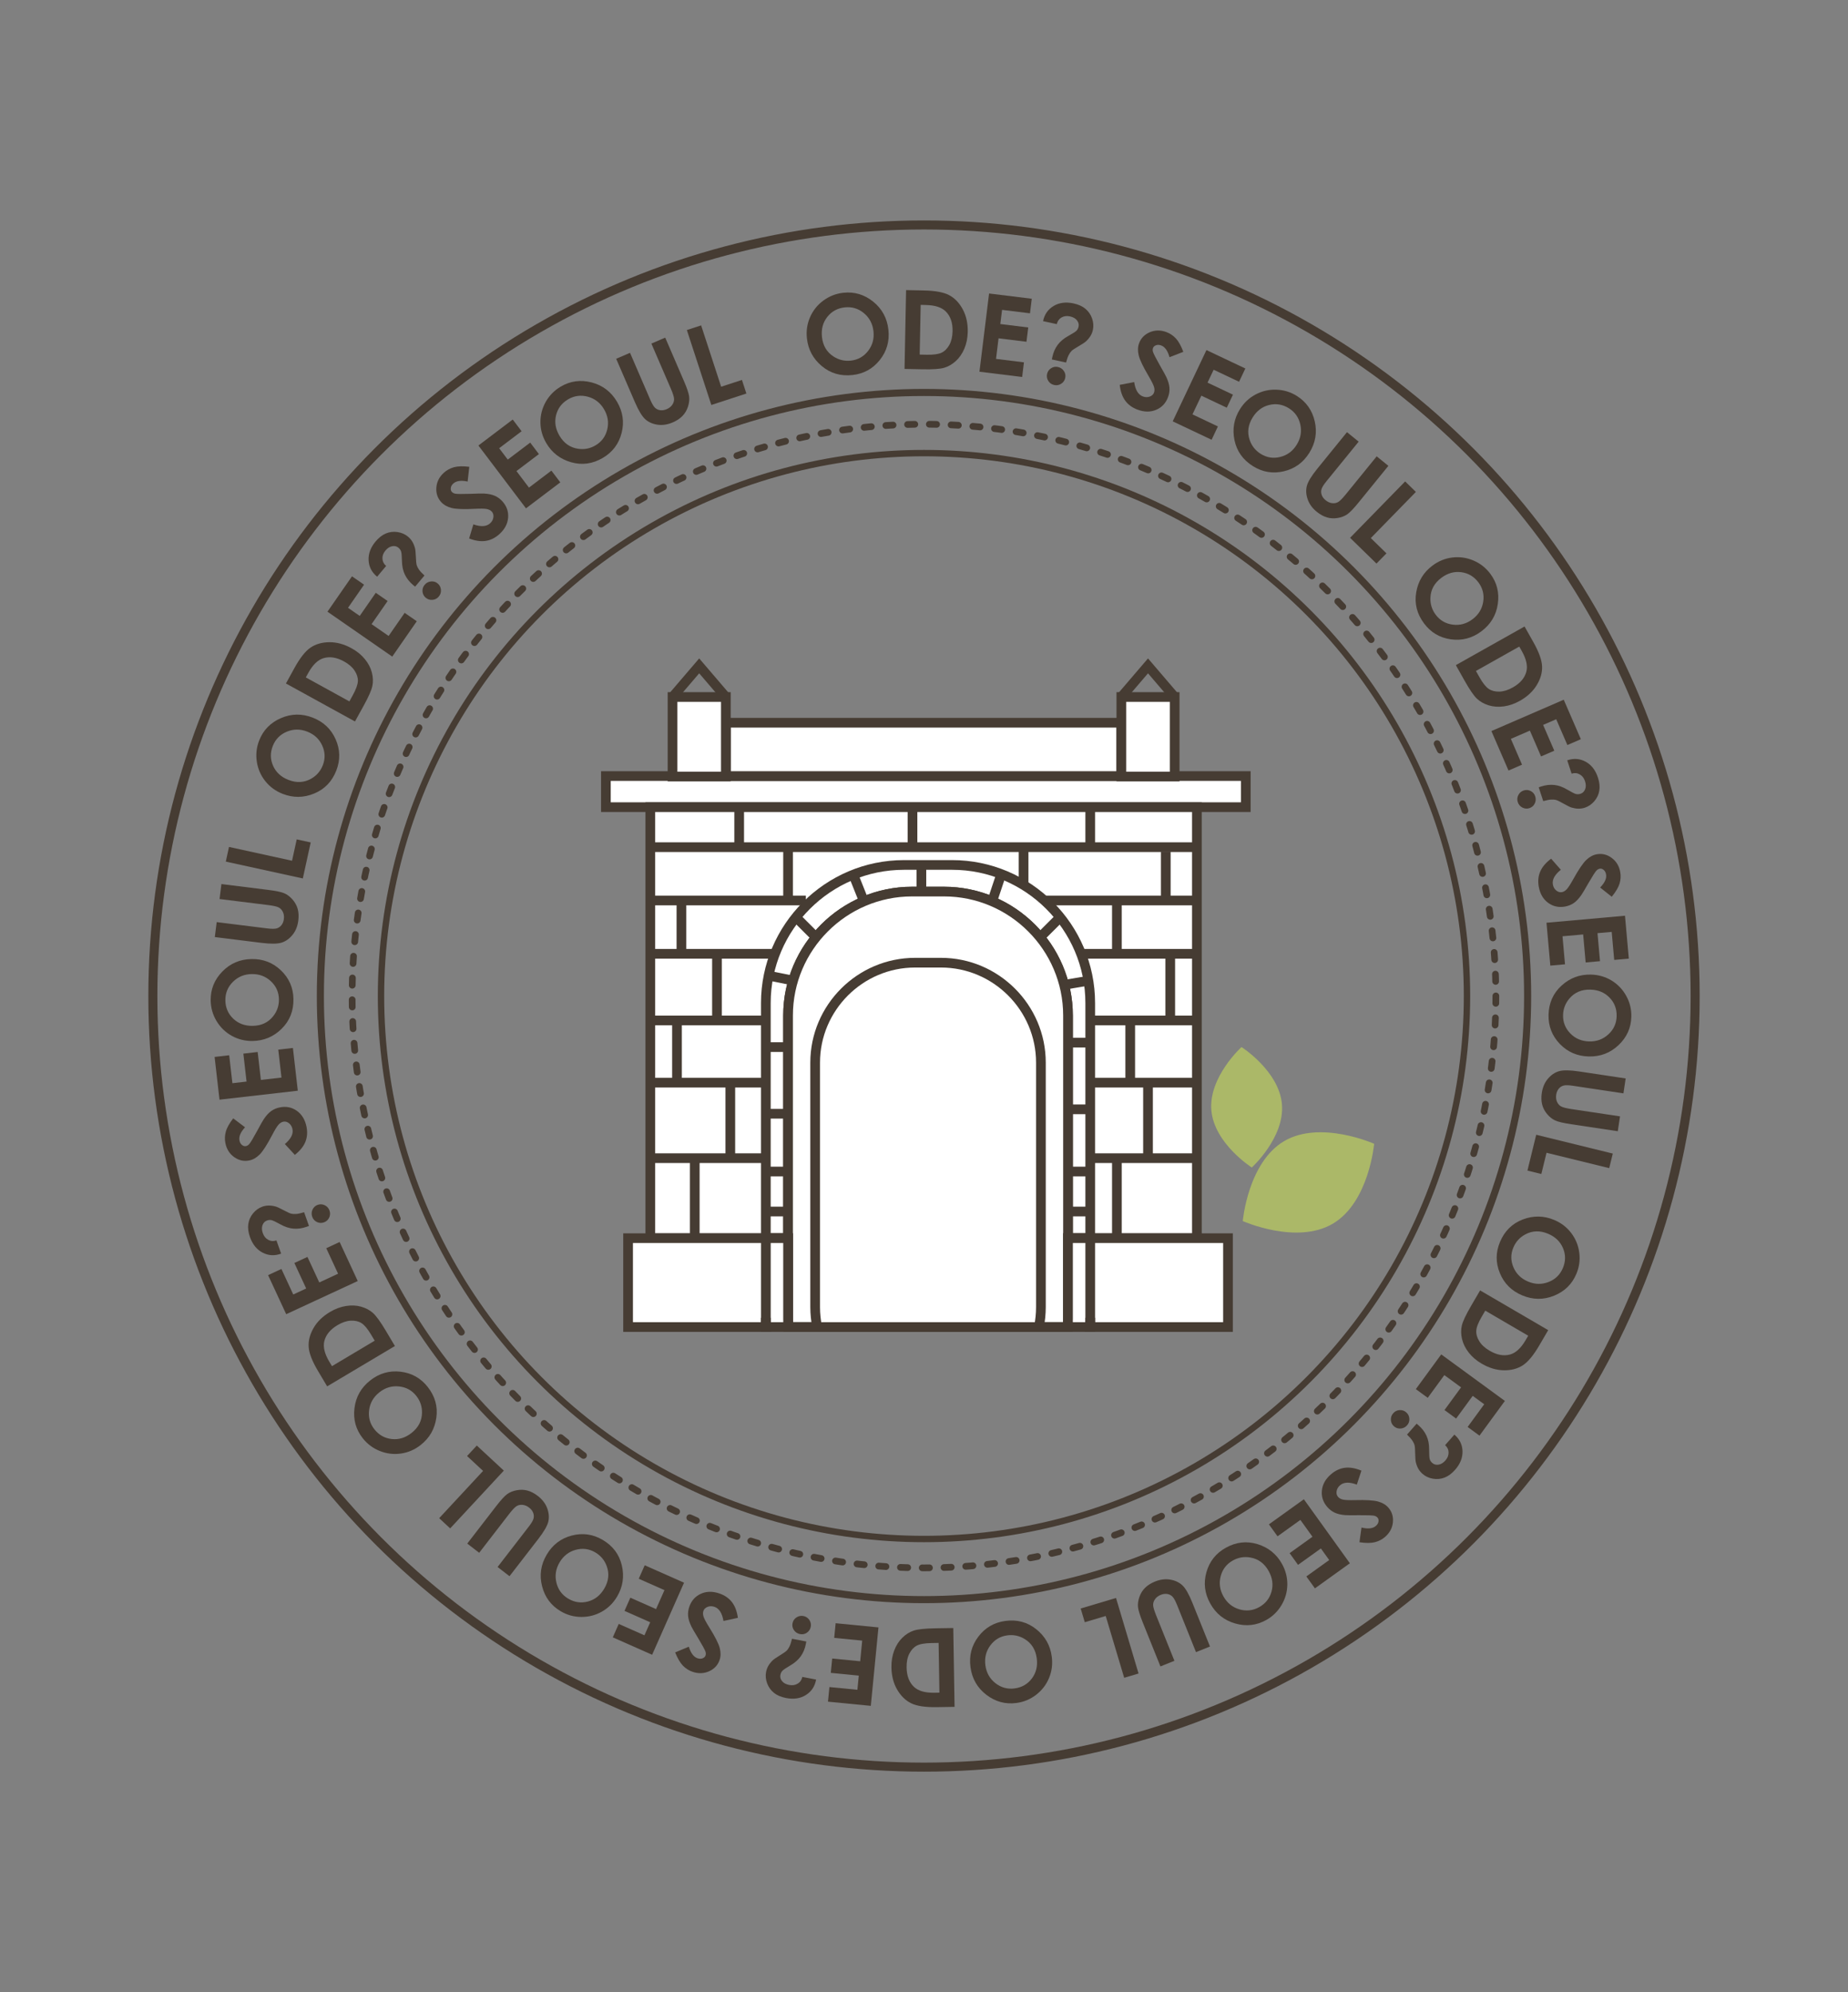 <?xml version="1.0" encoding="utf-8"?>
<!-- Generator: Adobe Illustrator 27.4.0, SVG Export Plug-In . SVG Version: 6.00 Build 0)  -->
<svg version="1.1" id="레이어_1" xmlns="http://www.w3.org/2000/svg" xmlns:xlink="http://www.w3.org/1999/xlink" x="0px"
	 y="0px" viewBox="0 0 762.52 822.05" style="enable-background:new 0 0 762.52 822.05;" xml:space="preserve">
<rect x="0" y="0" width="762.52" height="822.05" fill="#808080" stroke="none"/>
<style type="text/css">
	.st0{fill:none;stroke:#463C33;stroke-width:3.734;stroke-miterlimit:10;}
	.st1{fill:none;stroke:#463C33;stroke-width:2.923;stroke-miterlimit:10;}
	.st2{fill:none;stroke:#463C33;stroke-width:2.629;stroke-miterlimit:10;}
	.st3{fill:none;stroke:#463C33;stroke-width:2.769;stroke-linecap:round;stroke-linejoin:round;stroke-dasharray:2.995,5.99;}
	.st4{fill:#463C33;}
	.st5{fill:#FFFFFF;stroke:#463C33;stroke-width:4;stroke-miterlimit:10;}
	.st6{fill:none;stroke:#463C33;stroke-width:4;stroke-miterlimit:10;}
	.st7{fill:#ABB868;}
</style>
<circle class="st0" cx="381.26" cy="411.02" r="318.19"/>
<circle class="st1" cx="381.26" cy="411.02" r="249.07"/>
<circle class="st2" cx="381.26" cy="411.02" r="224.05"/>
<g>
	<circle class="st3" cx="381.26" cy="411.02" r="235.96"/>
</g>
<g>
	<path class="st4" d="M347.97,120.81c4.57-0.5,8.69,0.73,12.34,3.68s5.74,6.81,6.26,11.57c0.52,4.72-0.67,8.89-3.56,12.51
		s-6.65,5.69-11.29,6.19c-4.85,0.53-9.07-0.71-12.65-3.71c-3.58-3-5.62-6.82-6.12-11.43c-0.34-3.09,0.1-6.02,1.31-8.77
		c1.21-2.76,3.04-5.04,5.5-6.84S344.95,121.14,347.97,120.81z M348.56,126.84c-2.99,0.33-5.4,1.64-7.21,3.95
		c-1.81,2.3-2.54,5.06-2.19,8.27c0.39,3.58,1.98,6.26,4.78,8.06c2.17,1.41,4.55,1.97,7.13,1.69c2.92-0.32,5.29-1.65,7.11-3.98
		c1.82-2.33,2.57-5.05,2.23-8.14c-0.34-3.08-1.66-5.57-3.96-7.48S351.53,126.52,348.56,126.84z"/>
	<path class="st4" d="M373.87,119.71l7.33,0.15c4.73,0.09,8.23,0.75,10.5,1.97c2.27,1.22,4.13,3.16,5.56,5.83
		c1.43,2.67,2.12,5.76,2.05,9.29c-0.05,2.51-0.51,4.8-1.38,6.88c-0.87,2.08-2.06,3.8-3.55,5.16c-1.49,1.36-3.1,2.28-4.82,2.78
		s-4.68,0.7-8.89,0.62l-7.44-0.15L373.87,119.71z M379.89,125.8l-0.41,20.52l2.87,0.06c2.83,0.06,4.89-0.23,6.18-0.85
		c1.29-0.62,2.35-1.7,3.19-3.21c0.84-1.52,1.28-3.4,1.33-5.64c0.07-3.45-0.84-6.15-2.74-8.09c-1.71-1.75-4.48-2.66-8.33-2.73
		L379.89,125.8z"/>
	<path class="st4" d="M408.11,121.11l17.62,2.17l-0.74,6.01l-11.52-1.42l-0.72,5.84l11.52,1.42l-0.73,5.9l-11.52-1.42l-1.04,8.49
		l11.52,1.42l-0.74,6.04l-17.62-2.17L408.11,121.11z"/>
	<path class="st4" d="M436.05,133.75l-5.66-1.23c0.57-2.78,2.02-4.87,4.35-6.26c2.32-1.39,5.06-1.74,8.22-1.06
		c2.03,0.44,3.68,1.19,4.94,2.25c1.26,1.06,2.17,2.39,2.72,3.99c0.55,1.6,0.66,3.17,0.32,4.73c-0.18,0.85-0.5,1.66-0.96,2.42
		c-0.45,0.76-1.07,1.51-1.85,2.25c-0.46,0.43-1.47,1.1-3.04,2.01c-1.5,0.87-2.46,1.5-2.88,1.9c-0.42,0.4-0.82,0.96-1.21,1.7
		c-0.39,0.73-0.76,1.78-1.12,3.15l-5.86-1.27l0.19-0.98c0.42-1.93,1.15-3.61,2.2-5.03c1.05-1.42,2.52-2.66,4.4-3.69
		c1.82-1.01,2.94-1.73,3.37-2.16c0.43-0.44,0.71-0.99,0.86-1.67c0.2-0.92-0.02-1.79-0.65-2.6c-0.63-0.81-1.6-1.35-2.89-1.64
		c-1.33-0.29-2.5-0.13-3.52,0.46C436.98,131.61,436.33,132.52,436.05,133.75z M436.53,151.44c1.05,0.23,1.87,0.78,2.46,1.67
		c0.58,0.88,0.77,1.83,0.54,2.86c-0.22,1.02-0.78,1.82-1.67,2.39s-1.86,0.74-2.89,0.51s-1.84-0.78-2.41-1.67s-0.74-1.84-0.52-2.86
		c0.22-1.02,0.77-1.82,1.65-2.38C434.55,151.39,435.5,151.22,436.53,151.44z"/>
	<path class="st4" d="M488.26,145.19l-5.7,2.21c-0.73-2.66-1.88-4.28-3.45-4.86c-0.76-0.28-1.46-0.31-2.1-0.08
		c-0.64,0.23-1.05,0.6-1.24,1.11c-0.19,0.51-0.2,1.06-0.02,1.64c0.25,0.78,1.18,2.61,2.81,5.49c1.53,2.67,2.44,4.34,2.74,4.99
		c0.74,1.62,1.15,3.07,1.24,4.34c0.09,1.27-0.1,2.54-0.58,3.83c-0.92,2.5-2.55,4.25-4.89,5.24c-2.33,0.99-4.89,0.98-7.67-0.05
		c-2.17-0.8-3.87-2.03-5.09-3.69c-1.22-1.66-1.98-3.84-2.29-6.55l5.97-1.14c0.47,3.24,1.66,5.21,3.58,5.92
		c1,0.37,1.94,0.39,2.84,0.06c0.89-0.33,1.48-0.88,1.76-1.64c0.26-0.69,0.25-1.48,0-2.36c-0.26-0.88-1-2.36-2.21-4.42
		c-2.32-3.94-3.7-6.82-4.12-8.65c-0.43-1.83-0.37-3.48,0.17-4.94c0.78-2.12,2.26-3.63,4.43-4.55c2.17-0.92,4.44-0.94,6.81-0.07
		c1.52,0.56,2.84,1.45,3.96,2.66C486.32,140.89,487.34,142.73,488.26,145.19z"/>
	<path class="st4" d="M497.8,144.46l16.05,7.6l-2.59,5.48l-10.49-4.97l-2.52,5.32l10.49,4.97l-2.55,5.38l-10.49-4.97l-3.66,7.73
		l10.49,4.97l-2.6,5.5l-16.05-7.6L497.8,144.46z"/>
	<path class="st4" d="M535.06,163.36c3.9,2.44,6.38,5.94,7.43,10.52c1.05,4.58,0.3,8.9-2.23,12.97c-2.51,4.03-6.02,6.57-10.54,7.63
		c-4.51,1.06-8.75,0.36-12.7-2.11c-4.14-2.58-6.69-6.16-7.65-10.74c-0.95-4.57-0.2-8.83,2.25-12.77c1.65-2.64,3.8-4.67,6.46-6.08
		s5.51-2.08,8.55-1.98C529.67,160.9,532.48,161.75,535.06,163.36z M531.8,168.46c-2.55-1.59-5.26-2.04-8.1-1.35
		c-2.85,0.69-5.13,2.41-6.83,5.15c-1.9,3.05-2.31,6.15-1.23,9.29c0.84,2.45,2.36,4.36,4.56,5.74c2.49,1.55,5.18,1.98,8.05,1.27
		c2.88-0.71,5.14-2.38,6.78-5.02c1.64-2.63,2.14-5.4,1.51-8.32C535.91,172.29,534.33,170.04,531.8,168.46z"/>
	<path class="st4" d="M555.79,178.33l4.82,3.92l-13.27,16.32c-1.14,1.41-1.83,2.5-2.06,3.28c-0.23,0.78-0.2,1.58,0.08,2.39
		c0.28,0.81,0.82,1.54,1.63,2.19c0.85,0.69,1.73,1.09,2.66,1.2c0.93,0.11,1.75-0.04,2.47-0.45c0.72-0.41,1.77-1.46,3.15-3.15
		l12.78-15.72l4.82,3.92l-12.23,15.05c-2.06,2.54-3.64,4.19-4.72,4.94c-1.09,0.75-2.4,1.26-3.95,1.52
		c-1.55,0.26-3.03,0.18-4.44-0.23c-1.41-0.42-2.81-1.19-4.21-2.32c-1.83-1.49-3.08-3.2-3.75-5.15c-0.67-1.94-0.79-3.78-0.34-5.52
		c0.44-1.74,1.89-4.11,4.33-7.12L555.79,178.33z"/>
	<path class="st4" d="M579.79,198.66l4.43,4.33l-18.6,19.05l6.46,6.3l-4.12,4.22l-10.89-10.63L579.79,198.66z"/>
	<path class="st4" d="M614.91,236.74c2.76,3.68,3.8,7.85,3.11,12.5c-0.68,4.65-2.94,8.41-6.78,11.28c-3.8,2.84-8,3.94-12.58,3.3
		s-8.28-2.83-11.07-6.57c-2.93-3.91-4.01-8.17-3.24-12.78c0.77-4.61,3.01-8.31,6.73-11.09c2.49-1.86,5.23-2.98,8.22-3.33
		c2.99-0.36,5.89,0.06,8.69,1.25C610.77,232.49,613.08,234.31,614.91,236.74z M610.02,240.32c-1.8-2.41-4.16-3.81-7.06-4.2
		c-2.91-0.39-5.65,0.39-8.23,2.32c-2.88,2.16-4.38,4.89-4.51,8.22c-0.11,2.59,0.62,4.92,2.17,7c1.76,2.35,4.11,3.72,7.05,4.1
		s5.65-0.36,8.14-2.22c2.48-1.86,3.95-4.26,4.42-7.21C612.46,245.37,611.8,242.7,610.02,240.32z"/>
	<path class="st4" d="M629.06,258.52l3.6,6.39c2.32,4.12,3.53,7.47,3.63,10.05c0.11,2.58-0.63,5.16-2.2,7.75s-3.89,4.75-6.96,6.48
		c-2.18,1.23-4.4,2-6.63,2.3c-2.24,0.3-4.32,0.16-6.25-0.44c-1.93-0.6-3.54-1.51-4.84-2.74s-2.98-3.68-5.05-7.35l-3.65-6.49
		L629.06,258.52z M626.88,266.81l-17.88,10.06l1.41,2.51c1.39,2.47,2.68,4.1,3.87,4.89c1.19,0.79,2.65,1.17,4.39,1.12
		c1.74-0.05,3.58-0.62,5.54-1.72c3.01-1.69,4.87-3.85,5.58-6.46c0.64-2.35,0.02-5.21-1.87-8.56L626.88,266.81z"/>
	<path class="st4" d="M645.23,288.74l7.06,16.29l-5.56,2.41l-4.61-10.65l-5.4,2.34l4.61,10.65l-5.46,2.36l-4.61-10.65l-7.85,3.4
		l4.61,10.65l-5.58,2.42l-7.06-16.29L645.23,288.74z"/>
	<path class="st4" d="M633.46,328.6c0.33,1.02,0.27,2.01-0.19,2.96s-1.19,1.59-2.19,1.92c-1,0.33-1.96,0.25-2.9-0.23
		s-1.58-1.23-1.91-2.24c-0.33-1.01-0.26-1.98,0.22-2.92c0.48-0.94,1.21-1.57,2.21-1.9c0.99-0.33,1.96-0.25,2.89,0.22
		C632.51,326.88,633.14,327.61,633.46,328.6z M648.47,319.24l-1.8-5.5c2.69-0.91,5.22-0.72,7.6,0.58c2.38,1.3,4.07,3.48,5.07,6.55
		c0.65,1.98,0.83,3.78,0.56,5.4c-0.27,1.63-0.96,3.08-2.06,4.36s-2.41,2.17-3.92,2.67c-0.83,0.27-1.68,0.4-2.57,0.4
		s-1.84-0.16-2.87-0.45c-0.6-0.18-1.69-0.71-3.27-1.6c-1.51-0.86-2.54-1.36-3.09-1.52c-0.56-0.16-1.25-0.22-2.07-0.18
		c-0.83,0.04-1.92,0.25-3.28,0.63l-1.87-5.69l0.94-0.33c1.88-0.62,3.7-0.83,5.45-0.65s3.56,0.83,5.41,1.93
		c1.79,1.06,2.98,1.66,3.57,1.81c0.59,0.15,1.22,0.11,1.88-0.1c0.9-0.29,1.53-0.92,1.91-1.87c0.38-0.95,0.36-2.06-0.05-3.32
		c-0.42-1.29-1.15-2.22-2.18-2.8C650.79,318.96,649.68,318.86,648.47,319.24z"/>
	<path class="st4" d="M665.04,370.04l-4.79-3.8c1.92-1.98,2.74-3.79,2.44-5.43c-0.14-0.8-0.47-1.42-0.99-1.85
		c-0.52-0.43-1.05-0.6-1.58-0.5s-1.01,0.37-1.43,0.82c-0.55,0.61-1.65,2.34-3.31,5.21c-1.53,2.67-2.5,4.3-2.92,4.89
		c-1.03,1.46-2.06,2.55-3.11,3.27c-1.05,0.72-2.25,1.2-3.59,1.44c-2.63,0.47-4.96-0.05-7-1.56c-2.04-1.51-3.32-3.72-3.84-6.64
		c-0.41-2.28-0.21-4.37,0.61-6.26c0.81-1.89,2.31-3.66,4.49-5.29l4.01,4.57c-2.55,2.05-3.65,4.07-3.29,6.08
		c0.19,1.05,0.65,1.87,1.39,2.47c0.74,0.6,1.5,0.83,2.3,0.69c0.73-0.13,1.4-0.53,2.03-1.2c0.63-0.67,1.53-2.05,2.69-4.15
		c2.22-4,4.01-6.64,5.37-7.94c1.36-1.29,2.81-2.08,4.35-2.35c2.22-0.4,4.28,0.11,6.17,1.52c1.89,1.41,3.06,3.35,3.5,5.84
		c0.29,1.6,0.19,3.19-0.29,4.76C667.77,366.2,666.7,368.01,665.04,370.04z"/>
	<path class="st4" d="M670.5,377.88l1.58,17.69l-6.03,0.54l-1.03-11.56l-5.86,0.52l1.03,11.56l-5.92,0.53l-1.03-11.56l-8.52,0.76
		l1.03,11.56l-6.06,0.54l-1.58-17.69L670.5,377.88z"/>
	<path class="st4" d="M673.12,419.53c-0.11,4.6-1.87,8.52-5.29,11.75c-3.41,3.23-7.51,4.79-12.3,4.67
		c-4.75-0.12-8.72-1.85-11.93-5.19c-3.21-3.35-4.75-7.35-4.64-12.01c0.12-4.88,1.91-8.9,5.36-12.04c3.45-3.15,7.5-4.66,12.14-4.55
		c3.11,0.08,5.95,0.9,8.52,2.46c2.57,1.57,4.59,3.69,6.05,6.36C672.5,413.63,673.19,416.49,673.12,419.53z M667.06,419.31
		c0.07-3.01-0.91-5.57-2.95-7.67c-2.04-2.1-4.68-3.19-7.91-3.27c-3.6-0.09-6.47,1.13-8.63,3.67c-1.68,1.97-2.56,4.25-2.62,6.84
		c-0.07,2.94,0.93,5.46,3,7.58c2.07,2.12,4.66,3.21,7.77,3.29c3.09,0.08,5.74-0.9,7.93-2.93
		C665.86,424.8,666.99,422.29,667.06,419.31z"/>
	<path class="st4" d="M670.78,445.02l-0.92,6.15l-20.8-3.12c-1.79-0.27-3.08-0.3-3.87-0.1s-1.46,0.63-2.01,1.29
		s-0.91,1.49-1.06,2.51c-0.16,1.08-0.05,2.05,0.33,2.9c0.38,0.85,0.93,1.49,1.65,1.9c0.72,0.41,2.16,0.78,4.31,1.11l20.04,3
		l-0.92,6.14l-19.18-2.88c-3.24-0.49-5.45-1-6.65-1.56c-1.2-0.55-2.31-1.43-3.32-2.63c-1.01-1.2-1.7-2.52-2.06-3.94
		c-0.36-1.43-0.41-3.03-0.14-4.81c0.35-2.33,1.19-4.28,2.52-5.85c1.33-1.57,2.86-2.6,4.58-3.1c1.72-0.5,4.5-0.47,8.33,0.11
		L670.78,445.02z"/>
	<path class="st4" d="M665.47,476.02l-1.48,6.01l-25.86-6.34l-2.15,8.76l-5.73-1.41l3.62-14.78L665.47,476.02z"/>
	<path class="st4" d="M650.44,525.66c-1.78,4.24-4.85,7.25-9.2,9.01c-4.35,1.76-8.74,1.72-13.16-0.14c-4.38-1.84-7.45-4.9-9.21-9.18
		c-1.77-4.29-1.75-8.58,0.06-12.87c1.89-4.5,5.02-7.59,9.38-9.26s8.69-1.61,12.97,0.19c2.87,1.2,5.21,3,7.04,5.4
		c1.82,2.4,2.93,5.1,3.32,8.12S651.62,522.86,650.44,525.66z M644.88,523.25c1.17-2.78,1.18-5.51,0.04-8.22
		c-1.14-2.7-3.19-4.68-6.17-5.93c-3.32-1.39-6.44-1.3-9.37,0.27c-2.29,1.22-3.93,3.02-4.94,5.42c-1.14,2.71-1.13,5.42,0.03,8.15
		c1.16,2.73,3.17,4.69,6.04,5.9c2.85,1.2,5.67,1.25,8.46,0.17S643.73,526,644.88,523.25z"/>
	<path class="st4" d="M638.82,548.88l-3.7,6.33c-2.38,4.08-4.66,6.82-6.83,8.22c-2.17,1.39-4.77,2.07-7.8,2.02s-6.06-0.96-9.11-2.73
		c-2.17-1.26-3.94-2.78-5.34-4.56c-1.39-1.78-2.32-3.65-2.78-5.61c-0.46-1.96-0.49-3.82-0.08-5.56s1.67-4.43,3.79-8.07l3.75-6.43
		L638.82,548.88z M630.57,551.18l-17.72-10.34l-1.45,2.48c-1.43,2.44-2.18,4.38-2.26,5.81c-0.08,1.43,0.34,2.88,1.25,4.35
		s2.34,2.78,4.28,3.91c2.98,1.74,5.78,2.26,8.4,1.55c2.35-0.64,4.5-2.62,6.44-5.94L630.57,551.18z"/>
	<path class="st4" d="M620.94,578.09l-10.48,14.33l-4.89-3.58l6.85-9.37l-4.75-3.47l-6.85,9.37l-4.8-3.51l6.85-9.37l-6.91-5.05
		l-6.85,9.37l-4.91-3.59l10.48-14.33L620.94,578.09z"/>
	<path class="st4" d="M580.59,588.15c-0.71,0.81-1.59,1.25-2.65,1.33c-1.05,0.08-1.97-0.22-2.76-0.91
		c-0.79-0.69-1.21-1.57-1.27-2.62c-0.06-1.06,0.26-1.98,0.96-2.78c0.7-0.8,1.58-1.23,2.63-1.29c1.05-0.07,1.97,0.25,2.75,0.94
		c0.79,0.69,1.21,1.56,1.28,2.6S581.29,587.36,580.59,588.15z M596.28,596.34l3.83-4.35c2.15,1.85,3.27,4.14,3.35,6.84
		s-0.94,5.27-3.07,7.69c-1.37,1.56-2.83,2.63-4.37,3.22c-1.54,0.59-3.14,0.73-4.81,0.44s-3.09-0.97-4.29-2.02
		c-0.65-0.58-1.2-1.25-1.65-2.01s-0.8-1.67-1.06-2.71c-0.15-0.61-0.25-1.82-0.28-3.63c-0.03-1.73-0.11-2.88-0.26-3.44
		c-0.14-0.56-0.44-1.19-0.89-1.88c-0.45-0.69-1.19-1.53-2.21-2.51l3.96-4.5l0.76,0.64c1.48,1.31,2.59,2.76,3.32,4.37
		s1.1,3.49,1.08,5.64c0,2.08,0.08,3.41,0.25,4c0.17,0.58,0.52,1.11,1.04,1.56c0.71,0.62,1.57,0.86,2.58,0.7s1.96-0.73,2.84-1.73
		c0.9-1.02,1.33-2.12,1.31-3.3S597.21,597.18,596.28,596.34z"/>
	<path class="st4" d="M560.94,636.4l0.84-6.06c2.68,0.65,4.66,0.43,5.92-0.66c0.62-0.53,0.98-1.13,1.09-1.79
		c0.11-0.67-0.02-1.21-0.37-1.62c-0.36-0.41-0.83-0.68-1.43-0.81c-0.8-0.16-2.86-0.23-6.17-0.21c-3.08,0.04-4.98,0.03-5.7-0.03
		c-1.78-0.14-3.24-0.48-4.4-1.02s-2.17-1.32-3.07-2.36c-1.74-2.02-2.48-4.29-2.21-6.82c0.26-2.52,1.52-4.75,3.77-6.68
		c1.76-1.51,3.66-2.4,5.7-2.66c2.04-0.26,4.32,0.13,6.84,1.18l-1.9,5.77c-3.06-1.16-5.36-1.07-6.91,0.26
		c-0.81,0.69-1.28,1.51-1.43,2.45s0.05,1.72,0.58,2.33c0.48,0.56,1.17,0.94,2.06,1.14c0.9,0.2,2.54,0.27,4.94,0.21
		c4.57-0.12,7.76,0.08,9.57,0.59s3.22,1.37,4.24,2.55c1.47,1.71,2.08,3.74,1.83,6.08c-0.25,2.34-1.33,4.34-3.25,5.99
		c-1.23,1.06-2.65,1.78-4.25,2.17S563.54,636.79,560.94,636.4z"/>
	<path class="st4" d="M556.98,645.08l-14.42,10.36l-3.54-4.92l9.43-6.77l-3.43-4.78l-9.43,6.77l-3.47-4.83l9.43-6.77l-4.99-6.95
		l-9.43,6.77l-3.55-4.94L538,618.67L556.98,645.08z"/>
	<path class="st4" d="M522.44,668.51c-4.02,2.24-8.29,2.71-12.8,1.41c-4.51-1.3-7.94-4.04-10.27-8.23
		c-2.31-4.15-2.84-8.45-1.58-12.91c1.26-4.46,3.92-7.83,7.99-10.09c4.27-2.38,8.63-2.87,13.1-1.5c4.46,1.38,7.83,4.09,10.09,8.15
		c1.51,2.72,2.25,5.58,2.2,8.59c-0.04,3.01-0.85,5.82-2.41,8.44C527.2,664.99,525.1,667.04,522.44,668.51z M519.55,663.19
		c2.63-1.46,4.33-3.61,5.11-6.44c0.77-2.83,0.38-5.65-1.19-8.47c-1.75-3.14-4.26-5-7.54-5.57c-2.55-0.45-4.96-0.05-7.23,1.22
		c-2.57,1.43-4.23,3.57-5.01,6.43c-0.77,2.86-0.4,5.65,1.11,8.37c1.51,2.71,3.69,4.49,6.55,5.35
		C514.21,664.93,516.95,664.64,519.55,663.19z"/>
	<path class="st4" d="M499.26,679.43l-5.77,2.32l-7.84-19.52c-0.68-1.68-1.3-2.81-1.88-3.39c-0.57-0.58-1.28-0.94-2.13-1.08
		s-1.75-0.02-2.7,0.36c-1.01,0.41-1.79,0.99-2.33,1.75c-0.54,0.76-0.81,1.55-0.81,2.38s0.42,2.26,1.23,4.28l7.56,18.8l-5.77,2.32
		l-7.23-17.99c-1.22-3.04-1.9-5.21-2.03-6.52c-0.13-1.31,0.07-2.71,0.59-4.19c0.52-1.48,1.31-2.74,2.36-3.77
		c1.05-1.03,2.4-1.88,4.07-2.56c2.19-0.88,4.29-1.14,6.32-0.79c2.03,0.35,3.69,1.15,5,2.38c1.31,1.23,2.68,3.64,4.13,7.24
		L499.26,679.43z"/>
	<path class="st4" d="M469.79,690.57l-5.93,1.77l-7.62-25.51l-8.64,2.58l-1.69-5.66l14.58-4.35L469.79,690.57z"/>
	<path class="st4" d="M419.42,702.73c-4.56,0.61-8.7-0.51-12.43-3.37s-5.91-6.66-6.55-11.41c-0.63-4.71,0.45-8.9,3.25-12.6
		c2.8-3.69,6.51-5.85,11.13-6.47c4.84-0.65,9.08,0.48,12.74,3.4s5.79,6.67,6.41,11.28c0.42,3.08,0.05,6.02-1.09,8.8
		c-1.14,2.79-2.92,5.11-5.32,6.97S422.44,702.33,419.42,702.73z M418.68,696.72c2.98-0.4,5.35-1.78,7.11-4.12
		c1.75-2.35,2.42-5.12,1.99-8.32c-0.48-3.56-2.14-6.21-4.98-7.94c-2.21-1.35-4.6-1.86-7.17-1.51c-2.91,0.39-5.25,1.78-7.01,4.16
		c-1.76,2.38-2.44,5.11-2.03,8.19c0.41,3.07,1.79,5.53,4.14,7.38C413.08,696.39,415.73,697.12,418.68,696.72z"/>
	<path class="st4" d="M393.87,704.33l-7.33,0.12c-4.73,0.08-8.25-0.45-10.57-1.59s-4.24-3.01-5.77-5.62
		c-1.53-2.61-2.32-5.68-2.38-9.21c-0.04-2.51,0.34-4.82,1.14-6.93c0.8-2.11,1.92-3.88,3.36-5.29c1.44-1.41,3.01-2.39,4.71-2.95
		c1.7-0.56,4.66-0.87,8.87-0.94l7.44-0.12L393.87,704.33z M387.62,698.47l-0.33-20.52l-2.87,0.05c-2.83,0.05-4.88,0.4-6.14,1.07
		s-2.29,1.78-3.08,3.33s-1.16,3.44-1.12,5.69c0.06,3.45,1.06,6.11,3.03,7.99c1.77,1.68,4.57,2.49,8.42,2.43L387.62,698.47z"/>
	<path class="st4" d="M359.31,703.92l-17.67-1.73l0.59-6.03l11.55,1.13l0.57-5.85l-11.55-1.13l0.58-5.92l11.55,1.13l0.83-8.52
		l-11.55-1.13l0.59-6.05l17.67,1.73L359.31,703.92z"/>
	<path class="st4" d="M331.05,691.98l5.69,1.09c-0.5,2.79-1.9,4.92-4.19,6.36c-2.29,1.45-5.02,1.87-8.19,1.26
		c-2.04-0.39-3.71-1.1-5-2.13c-1.29-1.03-2.23-2.33-2.82-3.92c-0.59-1.58-0.74-3.16-0.44-4.72c0.16-0.85,0.46-1.67,0.89-2.44
		c0.43-0.77,1.03-1.54,1.79-2.29c0.44-0.44,1.44-1.14,2.99-2.09c1.48-0.9,2.42-1.56,2.83-1.97c0.41-0.41,0.8-0.98,1.16-1.72
		s0.71-1.8,1.04-3.18l5.89,1.13l-0.17,0.98c-0.37,1.94-1.06,3.63-2.08,5.08s-2.45,2.72-4.31,3.8c-1.79,1.05-2.9,1.8-3.31,2.25
		c-0.42,0.45-0.69,1.01-0.82,1.69c-0.18,0.93,0.06,1.79,0.71,2.58c0.65,0.79,1.63,1.31,2.93,1.56c1.33,0.25,2.5,0.07,3.5-0.55
		C330.17,694.14,330.79,693.21,331.05,691.98z M330.12,674.31c-1.06-0.2-1.89-0.74-2.5-1.6c-0.61-0.87-0.81-1.81-0.62-2.84
		c0.2-1.03,0.73-1.84,1.61-2.43c0.88-0.59,1.84-0.79,2.88-0.59s1.86,0.74,2.45,1.61c0.59,0.87,0.79,1.82,0.59,2.85
		s-0.73,1.83-1.59,2.42C332.1,674.31,331.15,674.5,330.12,674.31z"/>
	<path class="st4" d="M278.58,681.86l5.65-2.35c0.8,2.64,1.99,4.23,3.57,4.77c0.77,0.26,1.47,0.27,2.1,0.03
		c0.63-0.25,1.03-0.63,1.21-1.14c0.18-0.52,0.17-1.06-0.02-1.64c-0.27-0.78-1.25-2.58-2.95-5.42c-1.6-2.63-2.55-4.27-2.86-4.92
		c-0.78-1.6-1.23-3.04-1.35-4.3c-0.12-1.26,0.04-2.55,0.48-3.84c0.86-2.53,2.45-4.31,4.75-5.37s4.86-1.1,7.67-0.14
		c2.19,0.75,3.92,1.94,5.18,3.57c1.26,1.63,2.08,3.79,2.45,6.49l-5.94,1.29c-0.55-3.23-1.79-5.17-3.72-5.83
		c-1.01-0.34-1.95-0.34-2.84,0.01s-1.46,0.91-1.72,1.68c-0.24,0.7-0.22,1.48,0.06,2.36s1.05,2.33,2.33,4.37
		c2.42,3.88,3.87,6.73,4.34,8.55c0.47,1.82,0.46,3.47-0.05,4.95c-0.73,2.13-2.17,3.69-4.31,4.66c-2.15,0.97-4.42,1.05-6.81,0.24
		c-1.54-0.52-2.88-1.38-4.03-2.56C280.62,686.11,279.56,684.3,278.58,681.86z"/>
	<path class="st4" d="M269.08,682.84l-16.23-7.19l2.45-5.54l10.61,4.7l2.38-5.38l-10.61-4.7l2.41-5.44l10.61,4.7l3.47-7.82
		l-10.61-4.7l2.46-5.56l16.23,7.19L269.08,682.84z"/>
	<path class="st4" d="M231.36,664.88c-3.96-2.34-6.53-5.78-7.69-10.33c-1.16-4.55-0.53-8.89,1.91-13.02
		c2.41-4.09,5.86-6.72,10.34-7.89c4.48-1.17,8.73-0.58,12.75,1.79c4.21,2.48,6.84,5.99,7.91,10.54c1.07,4.55,0.42,8.82-1.93,12.82
		c-1.58,2.68-3.68,4.76-6.3,6.25c-2.62,1.48-5.45,2.21-8.5,2.19S233.98,666.43,231.36,664.88z M234.49,659.7
		c2.59,1.53,5.31,1.91,8.14,1.15c2.83-0.76,5.06-2.53,6.7-5.31c1.83-3.1,2.16-6.21,1-9.32c-0.9-2.43-2.47-4.3-4.7-5.62
		c-2.53-1.49-5.22-1.85-8.08-1.07s-5.08,2.51-6.66,5.19c-1.57,2.67-2.01,5.45-1.3,8.36S231.92,658.18,234.49,659.7z"/>
	<path class="st4" d="M210.23,650.42l-4.92-3.8l12.86-16.65c1.11-1.43,1.77-2.54,1.97-3.33c0.21-0.79,0.16-1.58-0.14-2.38
		c-0.3-0.8-0.86-1.52-1.68-2.15c-0.86-0.67-1.76-1.04-2.69-1.13c-0.93-0.09-1.75,0.08-2.46,0.51c-0.71,0.43-1.73,1.5-3.07,3.23
		l-12.38,16.04l-4.92-3.8l11.85-15.35c2-2.59,3.53-4.27,4.6-5.05c1.07-0.78,2.37-1.32,3.92-1.61s3.03-0.26,4.45,0.12
		c1.42,0.38,2.84,1.12,4.27,2.22c1.87,1.44,3.16,3.12,3.88,5.05c0.72,1.93,0.88,3.76,0.48,5.51c-0.4,1.75-1.79,4.16-4.16,7.23
		L210.23,650.42z"/>
	<path class="st4" d="M185.75,630.69l-4.54-4.21l18.12-19.51l-6.61-6.14l4.02-4.33l11.15,10.35L185.75,630.69z"/>
	<path class="st4" d="M149.68,593.5c-2.85-3.62-3.99-7.75-3.42-12.42c0.57-4.66,2.73-8.48,6.49-11.44c3.73-2.94,7.89-4.14,12.5-3.61
		c4.6,0.53,8.35,2.63,11.23,6.29c3.02,3.83,4.21,8.07,3.56,12.69c-0.65,4.63-2.8,8.38-6.45,11.25c-2.44,1.93-5.15,3.11-8.14,3.54
		c-2.98,0.43-5.88,0.09-8.71-1.04C153.92,597.64,151.57,595.88,149.68,593.5z M154.48,589.8c1.86,2.36,4.25,3.7,7.17,4.02
		c2.91,0.32,5.64-0.53,8.17-2.52c2.83-2.23,4.26-5,4.31-8.33c0.04-2.59-0.74-4.9-2.35-6.94c-1.82-2.31-4.2-3.61-7.15-3.92
		c-2.95-0.31-5.64,0.5-8.08,2.42c-2.43,1.92-3.85,4.36-4.24,7.32C151.92,584.8,152.64,587.46,154.48,589.8z"/>
	<path class="st4" d="M134.99,572.08l-3.75-6.3c-2.42-4.06-3.71-7.38-3.88-9.95c-0.17-2.57,0.5-5.17,2-7.8s3.77-4.84,6.8-6.65
		c2.15-1.28,4.34-2.1,6.58-2.46s4.32-0.27,6.26,0.28s3.58,1.42,4.91,2.62c1.33,1.2,3.07,3.6,5.23,7.22l3.81,6.4L134.99,572.08z
		 M136.98,563.74l17.63-10.5l-1.47-2.47c-1.45-2.43-2.78-4.03-3.99-4.79c-1.21-0.76-2.68-1.1-4.42-1.01
		c-1.73,0.09-3.56,0.71-5.49,1.86c-2.97,1.77-4.77,3.97-5.42,6.6c-0.58,2.37,0.11,5.21,2.08,8.51L136.98,563.74z"/>
	<path class="st4" d="M118.09,542.3l-7.47-16.11l5.5-2.55l4.88,10.53l5.34-2.47l-4.88-10.53l5.4-2.5l4.88,10.53l7.76-3.6
		l-4.88-10.53l5.52-2.56l7.47,16.11L118.09,542.3z"/>
	<path class="st4" d="M114.06,511.85l1.94,5.46c-2.66,0.98-5.2,0.85-7.61-0.39c-2.41-1.24-4.15-3.38-5.24-6.42
		c-0.7-1.96-0.93-3.75-0.7-5.39c0.23-1.63,0.88-3.1,1.95-4.41c1.07-1.31,2.35-2.23,3.85-2.77c0.82-0.29,1.67-0.45,2.56-0.46
		c0.89-0.02,1.85,0.11,2.88,0.38c0.6,0.16,1.71,0.67,3.31,1.52c1.53,0.82,2.57,1.3,3.13,1.44c0.56,0.14,1.25,0.19,2.08,0.13
		c0.82-0.06,1.91-0.3,3.27-0.72l2.01,5.65l-0.93,0.35c-1.86,0.66-3.67,0.92-5.44,0.78c-1.76-0.14-3.58-0.74-5.46-1.79
		c-1.82-1.01-3.02-1.58-3.62-1.72c-0.59-0.13-1.22-0.08-1.87,0.15c-0.89,0.32-1.51,0.96-1.86,1.92c-0.35,0.96-0.31,2.07,0.14,3.32
		c0.46,1.28,1.2,2.19,2.25,2.74C111.75,512.19,112.87,512.26,114.06,511.85z M128.83,502.11c-0.36-1.01-0.32-2,0.12-2.96
		c0.44-0.96,1.15-1.62,2.14-1.97c0.99-0.35,1.96-0.3,2.91,0.16c0.95,0.46,1.61,1.19,1.96,2.19s0.31,1.98-0.14,2.93
		s-1.17,1.6-2.16,1.95c-0.99,0.35-1.95,0.3-2.89-0.14C129.83,503.81,129.18,503.09,128.83,502.11z"/>
	<path class="st4" d="M96.23,461.49l4.88,3.68c-1.87,2.03-2.64,3.86-2.3,5.49c0.16,0.8,0.51,1.4,1.04,1.82s1.06,0.57,1.6,0.46
		s1-0.39,1.4-0.85c0.54-0.62,1.6-2.38,3.18-5.29c1.46-2.71,2.39-4.37,2.8-4.96c0.99-1.48,2-2.6,3.03-3.34s2.21-1.26,3.56-1.53
		c2.61-0.54,4.96-0.08,7.03,1.38c2.07,1.46,3.41,3.64,4.01,6.54c0.47,2.27,0.31,4.36-0.45,6.27s-2.22,3.71-4.35,5.4l-4.12-4.47
		c2.5-2.11,3.55-4.16,3.14-6.16c-0.21-1.04-0.7-1.85-1.45-2.44c-0.75-0.58-1.52-0.8-2.32-0.63c-0.72,0.15-1.39,0.56-2,1.25
		c-0.61,0.68-1.48,2.09-2.59,4.22c-2.12,4.05-3.84,6.74-5.17,8.07c-1.33,1.33-2.76,2.15-4.29,2.46c-2.21,0.45-4.28,0-6.2-1.36
		c-1.93-1.36-3.14-3.28-3.65-5.75c-0.33-1.59-0.27-3.18,0.17-4.77C93.6,465.4,94.62,463.57,96.23,461.49z"/>
	<path class="st4" d="M90.57,453.78l-2.02-17.64l6.02-0.69l1.32,11.53l5.84-0.67l-1.32-11.53l5.91-0.68l1.32,11.53l8.5-0.97
		l-1.32-11.53l6.04-0.69l2.02,17.64L90.57,453.78z"/>
	<path class="st4" d="M86.93,412.86c-0.07-4.6,1.53-8.59,4.8-11.95s7.31-5.09,12.1-5.16c4.75-0.08,8.79,1.49,12.13,4.71
		c3.34,3.21,5.05,7.15,5.12,11.81c0.08,4.88-1.54,8.97-4.87,12.25c-3.32,3.28-7.31,4.96-11.95,5.04c-3.11,0.05-5.98-0.66-8.61-2.12
		s-4.73-3.5-6.3-6.1C87.79,418.72,86.98,415.9,86.93,412.86z M92.99,412.83c0.05,3.01,1.14,5.52,3.26,7.54
		c2.13,2.02,4.8,3,8.03,2.95c3.6-0.06,6.42-1.4,8.47-4.01c1.6-2.03,2.38-4.35,2.34-6.94c-0.05-2.94-1.15-5.42-3.31-7.45
		c-2.16-2.03-4.79-3.02-7.9-2.97c-3.1,0.05-5.7,1.13-7.81,3.25C93.97,407.3,92.94,409.85,92.99,412.83z"/>
	<path class="st4" d="M88.64,386.68l0.77-6.17l20.87,2.6c1.8,0.22,3.09,0.23,3.87,0c0.78-0.22,1.45-0.67,1.98-1.34
		c0.54-0.67,0.87-1.51,1-2.54c0.13-1.08,0-2.05-0.4-2.89c-0.4-0.84-0.96-1.46-1.69-1.86s-2.18-0.73-4.34-1l-20.11-2.5l0.77-6.17
		l19.24,2.4c3.25,0.4,5.48,0.87,6.69,1.39c1.21,0.52,2.34,1.37,3.38,2.55c1.04,1.18,1.76,2.47,2.16,3.89s0.48,3.02,0.26,4.8
		c-0.29,2.34-1.08,4.31-2.37,5.91s-2.79,2.67-4.5,3.22c-1.71,0.54-4.49,0.58-8.33,0.1L88.64,386.68z"/>
	<path class="st4" d="M93.17,355.54l1.32-6.05l26.01,5.69l1.93-8.81l5.77,1.26l-3.25,14.86L93.17,355.54z"/>
	<path class="st4" d="M106.93,305.58c1.67-4.29,4.67-7.37,8.97-9.24c4.31-1.87,8.69-1.94,13.16-0.2c4.42,1.73,7.57,4.71,9.44,8.95
		c1.87,4.24,1.96,8.53,0.27,12.87c-1.78,4.55-4.82,7.71-9.14,9.49s-8.64,1.83-12.97,0.14c-2.9-1.13-5.29-2.87-7.17-5.22
		c-1.88-2.35-3.06-5.03-3.52-8.04C105.51,311.33,105.83,308.41,106.93,305.58z M112.55,307.85c-1.1,2.8-1.04,5.54,0.16,8.21
		c1.2,2.67,3.31,4.6,6.32,5.77c3.35,1.31,6.47,1.14,9.36-0.5c2.25-1.27,3.85-3.12,4.8-5.54c1.07-2.73,0.99-5.45-0.24-8.15
		c-1.23-2.7-3.29-4.61-6.19-5.74c-2.88-1.13-5.7-1.11-8.46,0.05C115.56,303.1,113.64,305.07,112.55,307.85z"/>
	<path class="st4" d="M117.98,282.04l3.54-6.43c2.28-4.14,4.49-6.94,6.62-8.38c2.13-1.45,4.72-2.19,7.75-2.22s6.09,0.8,9.17,2.5
		c2.2,1.21,4.01,2.68,5.45,4.43c1.44,1.74,2.41,3.59,2.92,5.54c0.51,1.95,0.58,3.8,0.22,5.56c-0.36,1.75-1.55,4.47-3.59,8.16
		l-3.59,6.52L117.98,282.04z M126.18,279.53l17.98,9.9l1.39-2.52c1.36-2.48,2.07-4.43,2.12-5.86c0.05-1.43-0.41-2.87-1.36-4.32
		c-0.95-1.45-2.41-2.72-4.38-3.8c-3.02-1.67-5.84-2.11-8.44-1.34c-2.34,0.7-4.44,2.73-6.29,6.1L126.18,279.53z"/>
	<path class="st4" d="M135.12,252.41l10.12-14.59l4.98,3.45l-6.62,9.54l4.83,3.35l6.62-9.54l4.89,3.39l-6.62,9.54l7.03,4.88
		l6.62-9.54l5,3.47l-10.12,14.59L135.12,252.41z"/>
	<path class="st4" d="M159.33,233.54l-3.72,4.44c-2.2-1.8-3.37-4.05-3.52-6.76c-0.15-2.7,0.81-5.29,2.88-7.77
		c1.33-1.59,2.77-2.7,4.29-3.33c1.52-0.63,3.12-0.81,4.79-0.56c1.67,0.26,3.12,0.89,4.34,1.92c0.67,0.56,1.23,1.22,1.7,1.97
		c0.46,0.75,0.84,1.65,1.13,2.68c0.17,0.6,0.29,1.81,0.37,3.62c0.07,1.73,0.18,2.88,0.34,3.43c0.16,0.56,0.47,1.17,0.94,1.86
		c0.47,0.68,1.23,1.5,2.27,2.45l-3.85,4.59l-0.78-0.62c-1.51-1.27-2.66-2.7-3.43-4.29c-0.77-1.59-1.18-3.46-1.23-5.61
		c-0.05-2.08-0.16-3.41-0.35-3.99c-0.19-0.58-0.55-1.09-1.08-1.54c-0.72-0.61-1.59-0.82-2.6-0.63s-1.94,0.78-2.79,1.8
		c-0.87,1.04-1.28,2.15-1.23,3.33C157.87,231.72,158.37,232.72,159.33,233.54z M175.21,241.33c0.69-0.82,1.56-1.29,2.62-1.4
		c1.05-0.11,1.98,0.17,2.78,0.85c0.8,0.67,1.25,1.54,1.33,2.59c0.09,1.05-0.21,1.99-0.89,2.8c-0.68,0.81-1.55,1.27-2.6,1.36
		c-1.05,0.09-1.97-0.2-2.78-0.87c-0.8-0.67-1.25-1.53-1.34-2.57C174.25,243.06,174.54,242.14,175.21,241.33z"/>
	<path class="st4" d="M193.64,192.63l-0.69,6.08c-2.7-0.58-4.66-0.31-5.9,0.81c-0.6,0.54-0.95,1.15-1.04,1.82
		c-0.09,0.67,0.05,1.21,0.41,1.61c0.37,0.4,0.85,0.66,1.45,0.78c0.81,0.14,2.86,0.16,6.17,0.05c3.08-0.12,4.98-0.16,5.69-0.11
		c1.78,0.1,3.25,0.4,4.42,0.91c1.17,0.51,2.21,1.27,3.13,2.28c1.79,1.98,2.58,4.23,2.38,6.76c-0.2,2.53-1.4,4.79-3.6,6.78
		c-1.72,1.55-3.6,2.49-5.63,2.8s-4.32-0.02-6.86-1l1.75-5.82c3.09,1.08,5.39,0.94,6.9-0.43c0.79-0.71,1.24-1.54,1.36-2.49
		c0.12-0.94-0.09-1.72-0.63-2.32c-0.49-0.55-1.19-0.91-2.09-1.09c-0.9-0.18-2.55-0.21-4.95-0.09c-4.57,0.24-7.76,0.12-9.58-0.35
		c-1.82-0.47-3.25-1.29-4.3-2.44c-1.51-1.67-2.17-3.68-1.98-6.03s1.22-4.37,3.1-6.07c1.2-1.09,2.6-1.85,4.2-2.28
		S191.04,192.3,193.64,192.63z"/>
	<path class="st4" d="M197.4,183.84l14.16-10.72l3.66,4.83l-9.26,7.01l3.55,4.69l9.26-7.01l3.59,4.74l-9.26,7.01l5.16,6.82
		l9.26-7.01l3.67,4.85l-14.16,10.72L197.4,183.84z"/>
	<path class="st4" d="M231.36,159.54c3.96-2.34,8.22-2.91,12.76-1.73c4.54,1.19,8.04,3.84,10.47,7.97c2.41,4.09,3.05,8.38,1.9,12.87
		c-1.14,4.49-3.72,7.92-7.74,10.29c-4.21,2.48-8.56,3.09-13.05,1.82s-7.93-3.9-10.29-7.9c-1.58-2.68-2.39-5.52-2.42-8.54
		c-0.03-3.01,0.7-5.84,2.19-8.5C226.68,163.19,228.74,161.09,231.36,159.54z M234.38,164.8c-2.59,1.53-4.24,3.72-4.94,6.56
		c-0.7,2.85-0.23,5.66,1.41,8.44c1.83,3.1,4.39,4.89,7.67,5.38c2.56,0.39,4.96-0.08,7.2-1.4c2.53-1.49,4.14-3.68,4.84-6.56
		c0.7-2.88,0.26-5.66-1.32-8.34c-1.57-2.67-3.8-4.39-6.68-5.18C239.67,162.92,236.95,163.28,234.38,164.8z"/>
	<path class="st4" d="M254.25,148.05l5.71-2.46l8.33,19.31c0.72,1.66,1.37,2.78,1.96,3.34c0.59,0.56,1.31,0.91,2.16,1.03
		c0.85,0.12,1.75-0.02,2.69-0.43c1-0.43,1.77-1.03,2.29-1.81c0.53-0.77,0.77-1.57,0.75-2.4c-0.03-0.83-0.48-2.25-1.34-4.25
		l-8.03-18.6l5.71-2.46l7.68,17.81c1.3,3,2.03,5.16,2.19,6.47c0.16,1.31,0,2.71-0.48,4.21c-0.49,1.5-1.24,2.77-2.26,3.83
		c-1.02,1.06-2.36,1.94-4.01,2.66c-2.17,0.93-4.27,1.25-6.3,0.95c-2.03-0.3-3.72-1.05-5.05-2.25c-1.34-1.2-2.77-3.58-4.31-7.14
		L254.25,148.05z"/>
	<path class="st4" d="M283.41,136.19l5.89-1.92l8.26,25.31l8.58-2.8l1.83,5.61l-14.46,4.72L283.41,136.19z"/>
</g>
<g>
	<rect x="250" y="320.24" class="st5" width="264.03" height="12.83"/>
	<path class="st5" d="M316.01,543.77c0,1.28,0.04,2.57,0.13,3.83h-0.13V543.77z"/>
	<path class="st5" d="M449.72,547.6c0.09-1.27,0.13-2.55,0.13-3.83v3.83H449.72z"/>
	<path class="st5" d="M493.86,333.08v177.85h-53.17v33.2c0,1.17-0.04,2.33-0.13,3.47H325.3c-0.09-1.14-0.13-2.29-0.13-3.47v-33.2
		h-56.84V333.08H493.86z"/>
	<rect x="299.5" y="298.24" class="st5" width="163.18" height="22"/>
	<rect x="277.5" y="287.62" class="st5" width="22" height="32.83"/>
	<path class="st5" d="M440.68,419.05v125.08c0,1.17-0.04,2.33-0.13,3.47H325.3c-0.09-1.14-0.13-2.29-0.13-3.47V419.05
		c0-28.13,23.01-51.14,51.14-51.14h13.24C417.67,367.91,440.68,390.92,440.68,419.05z"/>
	<path class="st5" d="M440.68,419.05v125.08c0,1.17-0.04,2.33-0.13,3.47H325.3c-0.09-1.14-0.13-2.29-0.13-3.47V419.05
		c0-28.13,23.01-51.14,51.14-51.14h13.24C417.67,367.91,440.68,390.92,440.68,419.05z"/>
	<path class="st6" d="M449.85,413.92v97.01h-9.17v33.2c0,1.17-0.04,2.33-0.13,3.47H325.3c-0.09-1.14-0.13-2.29-0.13-3.47v-33.2
		h-9.17v-97.01c0-31.35,25.65-57,57-57h19.84C424.2,356.91,449.85,382.56,449.85,413.92z"/>
	<path class="st5" d="M429.5,438.49v100.88c0,2.82-0.29,5.57-0.83,8.23h-91.49c-0.53-2.66-0.83-5.41-0.83-8.23V438.49
		c0-22.68,18.55-41.24,41.24-41.24h10.67C410.95,397.25,429.5,415.81,429.5,438.49z"/>
	<path class="st5" d="M325.3,547.6h-9.17c-0.09-1.27-0.13-2.55-0.13-3.83v3.83h-56.84v-36.67h66.01v33.2
		C325.17,545.31,325.21,546.46,325.3,547.6z"/>
	<path class="st5" d="M506.69,510.93v36.67h-56.84v-3.83c0,1.28-0.04,2.57-0.13,3.83h-9.17c0.09-1.14,0.13-2.29,0.13-3.47v-33.2
		H506.69z"/>
	<polyline class="st6" points="277.5,287.62 288.5,274.77 299.5,287.62 	"/>
	<rect x="462.69" y="287.62" class="st5" width="22" height="32.83"/>
	<polyline class="st6" points="462.69,287.62 473.69,274.77 484.69,287.62 	"/>
	<line class="st6" x1="268.33" y1="349.58" x2="493.86" y2="349.58"/>
	<line class="st6" x1="268.33" y1="371.58" x2="332.51" y2="371.58"/>
	<line class="st6" x1="431.52" y1="371.58" x2="493.86" y2="371.58"/>
	<line class="st6" x1="268.33" y1="393.58" x2="319.67" y2="393.58"/>
	<line class="st6" x1="446.19" y1="393.58" x2="493.86" y2="393.58"/>
	<line class="st6" x1="268.33" y1="421.09" x2="316.01" y2="421.09"/>
	<line class="st6" x1="449.85" y1="421.09" x2="493.86" y2="421.09"/>
	<line class="st6" x1="268.33" y1="446.76" x2="316.01" y2="446.76"/>
	<line class="st6" x1="449.85" y1="446.76" x2="493.86" y2="446.76"/>
	<line class="st6" x1="268.33" y1="477.92" x2="316.01" y2="477.92"/>
	<line class="st6" x1="449.85" y1="477.92" x2="493.86" y2="477.92"/>
	<line class="st6" x1="305" y1="333.08" x2="305" y2="349.58"/>
	<line class="st6" x1="325.17" y1="349.58" x2="325.17" y2="371.58"/>
	<line class="st6" x1="281.17" y1="371.58" x2="281.17" y2="393.58"/>
	<line class="st6" x1="295.84" y1="393.58" x2="295.84" y2="421.09"/>
	<line class="st6" x1="279.34" y1="421.09" x2="279.34" y2="446.76"/>
	<line class="st6" x1="301.34" y1="446.76" x2="301.34" y2="477.92"/>
	<line class="st6" x1="286.67" y1="477.92" x2="286.67" y2="510.93"/>
	<line class="st6" x1="460.85" y1="477.92" x2="460.85" y2="510.93"/>
	<line class="st6" x1="473.69" y1="446.76" x2="473.69" y2="477.92"/>
	<line class="st6" x1="466.35" y1="421.09" x2="466.35" y2="446.76"/>
	<line class="st6" x1="482.86" y1="393.58" x2="482.86" y2="421.09"/>
	<line class="st6" x1="460.85" y1="371.58" x2="460.85" y2="393.58"/>
	<line class="st6" x1="422.35" y1="349.58" x2="422.35" y2="364.25"/>
	<line class="st6" x1="481.02" y1="351.41" x2="481.02" y2="369.75"/>
	<line class="st6" x1="449.85" y1="333.08" x2="449.85" y2="349.58"/>
	<line class="st6" x1="376.51" y1="333.08" x2="376.51" y2="349.58"/>
	<line class="st6" x1="380.18" y1="356.91" x2="380.18" y2="367.91"/>
	<line class="st6" x1="352.68" y1="362.41" x2="356.34" y2="371.58"/>
	<line class="st6" x1="328.84" y1="378.92" x2="336.17" y2="386.25"/>
	<line class="st6" x1="317.84" y1="402.75" x2="327.01" y2="404.58"/>
	<line class="st6" x1="316.01" y1="432.09" x2="325.17" y2="432.09"/>
	<line class="st6" x1="316.01" y1="459.59" x2="325.17" y2="459.59"/>
	<line class="st6" x1="316.01" y1="483.43" x2="325.17" y2="483.43"/>
	<line class="st6" x1="316.01" y1="499.93" x2="325.17" y2="499.93"/>
	<line class="st6" x1="413.18" y1="360.58" x2="409.51" y2="371.58"/>
	<line class="st6" x1="437.02" y1="378.92" x2="429.68" y2="386.25"/>
	<line class="st6" x1="438.85" y1="406.42" x2="449.85" y2="404.58"/>
	<line class="st6" x1="440.68" y1="430.25" x2="449.85" y2="430.25"/>
	<line class="st6" x1="440.68" y1="457.76" x2="449.85" y2="457.76"/>
	<line class="st6" x1="440.68" y1="483.43" x2="449.85" y2="483.43"/>
	<line class="st6" x1="440.68" y1="499.93" x2="449.85" y2="499.93"/>
	<line class="st6" x1="316.01" y1="510.93" x2="316.01" y2="545.76"/>
	<line class="st6" x1="449.85" y1="510.93" x2="449.85" y2="545.76"/>
</g>
<path class="st7" d="M549.92,504.97c-14.97,8.81-37.13-1.1-37.13-1.1s2.11-24.19,17.08-32.99c14.97-8.81,37.13,1.1,37.13,1.1
	S564.89,496.16,549.92,504.97z"/>
<path class="st7" d="M528.95,455.67c1.17,13.73-12.44,26.1-12.44,26.1s-15.51-9.88-16.68-23.61c-1.17-13.73,12.44-26.1,12.44-26.1
	S527.78,441.94,528.95,455.67z"/>
</svg>
